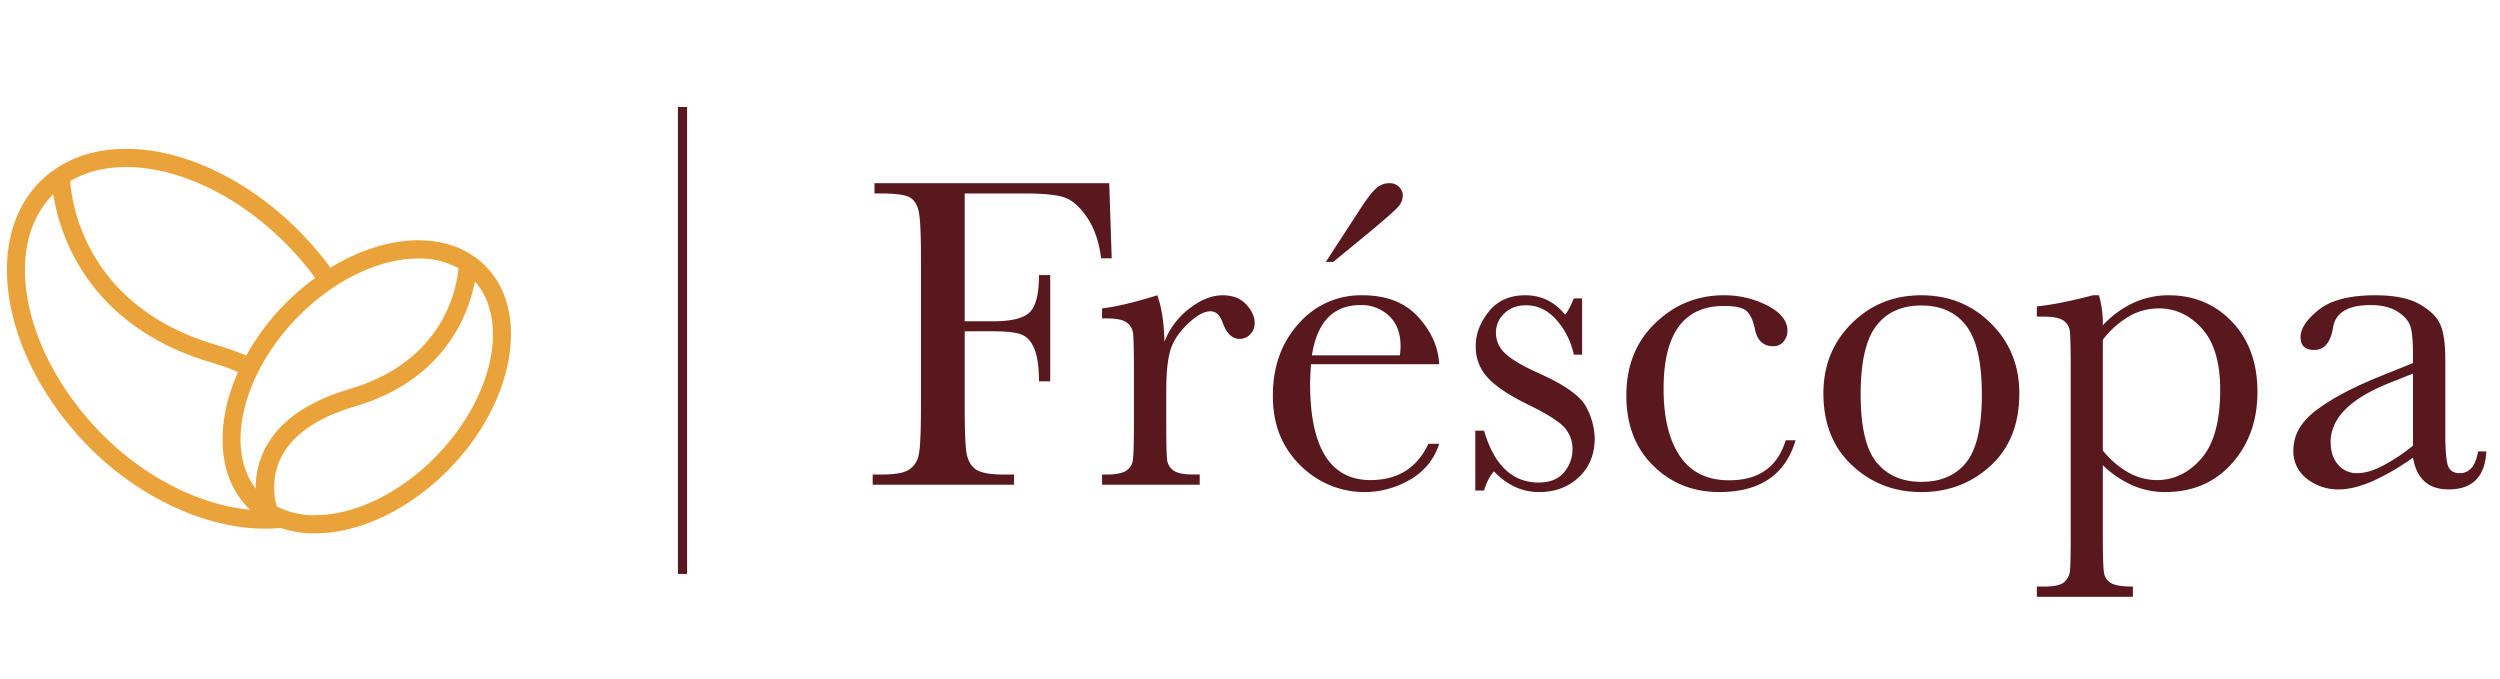 <svg xmlns="http://www.w3.org/2000/svg" width="1391" height="378" viewBox="0 0 1391 378">
  <g id="Frescopa_Logotype" data-name="Frescopa Logotype" transform="translate(17760 11303)">
    <rect id="area" width="1391" height="378" transform="translate(-17760 -11303)" fill="#fff" opacity="0"/>
    <g id="Logo" transform="translate(-17760 -11301)">
      <rect id="area-2" data-name="area" width="1391" height="373.925" fill="none" opacity="0"/>
      <path id="Frescopa" d="M647.735,230.124V224.43h3.748q8.86,0,11.543-2.531a9.777,9.777,0,0,0,3.124-6.066q.437-3.528.437-20.473V103.309q0-16.206-.437-20.418a8.584,8.584,0,0,0-3.554-6.43c-2.082-1.485-5.8-2.228-11.113-2.228h-3.748V68.545q12.359-1.238,31.214-6.189h3.373a57.742,57.742,0,0,1,2.124,16.7A54.923,54.923,0,0,1,701.619,66.5a46.581,46.581,0,0,1,19.414-4.147q21.229,0,35.344,14.786,14.1,14.782,14.1,39.035,0,23.757-14.174,39.716t-37.274,15.962a45.131,45.131,0,0,1-18.172-3.776,56.209,56.209,0,0,1-16.416-11.2V195.36q0,17.568.68,21.4a8,8,0,0,0,3.936,5.756q3.248,1.908,12.119,1.912v5.694ZM699.182,73.985a50.972,50.972,0,0,0-14.736,13.122v61.606a49.847,49.847,0,0,0,14.3,12.31,32.528,32.528,0,0,0,15.916,4.154q14.108,0,24.6-12.008t10.488-38.23q0-22.757-10.106-34.021t-24.1-11.258A33.055,33.055,0,0,0,699.182,73.985ZM544.894,156.944q-15.92-14.906-15.916-40.025,0-23.262,15.729-38.911t38.711-15.652q23.1,0,38.843,15.714t15.729,38.849q0,25.6-15.985,40.273t-38.586,14.662Q560.824,171.854,544.894,156.944ZM558.381,79.37q-8.673,11.316-8.676,38.168,0,26.976,8.864,37.8t24.849,10.825q16.357,0,25.044-10.825t8.676-37.8q0-26.728-8.614-38.106T583.418,68.043Q567.061,68.043,558.381,79.37ZM434.252,157.13q-14.92-14.721-14.917-38.973,0-24.871,16.1-40.335t38.093-15.467a52.244,52.244,0,0,1,24.35,5.749q11.12,5.756,11.113,14.05a9.434,9.434,0,0,1-2.062,5.811,6.971,6.971,0,0,1-5.928,2.723q-8.246,0-10.12-9.532c-.993-4.773-2.54-8.122-4.623-10.02-2.166-1.891-6.358-2.84-12.605-2.84q-16.742,0-25.169,11.5t-8.427,34.647q0,23.881,9.051,37.364T476.524,165.3q24.738,0,31.478-22.275h5.49q-8.5,28.822-42.459,28.829Q449.179,171.854,434.252,157.13Zm-88.59,3.218q-3.384,3.714-5.5,10.632h-4.873V137.7h4.873q8.486,28.833,30.347,28.836,9.485,0,14.167-5.694a19.229,19.229,0,0,0,4.685-12.5,17.742,17.742,0,0,0-5-12.991q-5.123-5.065-19.852-12.248-15.482-7.541-22.233-14.848a24.839,24.839,0,0,1-6.74-17.688q0-10.017,7.24-19.119t20.358-9.092q13.358,0,22.1,10.763,1.874-1.857,4.873-9.03h4.623v31.3h-4.623a42.539,42.539,0,0,0-9.676-19.352q-7.184-8.108-16.923-8.108-7.5,0-12.105,4.573a14.53,14.53,0,0,0-4.63,10.646,15.279,15.279,0,0,0,5.122,11.5q5,4.952,19.1,11.265,21.23,9.521,25.974,18.555a38.213,38.213,0,0,1,4.755,17.571q0,13.245-8.808,21.526t-22.17,8.294Q356.647,171.854,345.663,160.348Zm-96.725,5.007a52.186,52.186,0,0,1-18.915-18.376q-7.372-11.873-7.365-28.822,0-24,14.236-39.9a45.763,45.763,0,0,1,35.58-15.9q20.115,0,31.1,12.124t11.619,26.23H243.877q-.489,7.3-.493,10.893,0,26.718,8.433,40.149t25.155,13.424q22.739,0,32.221-20.178h6a34.688,34.688,0,0,1-15.861,19.738,50.054,50.054,0,0,1-50.393.619Zm-4.553-69.6h48.949a38.035,38.035,0,0,0,.375-5.068q0-10.893-6.427-16.89a22.32,22.32,0,0,0-15.8-6Q248.754,67.8,244.384,95.758Zm619.075,70.161q-4.946-4.467-6.434-13.245a131.741,131.741,0,0,1-22.788,13.245q-10.308,4.446-18.422,4.45a27.843,27.843,0,0,1-17.86-5.942,19.069,19.069,0,0,1-7.49-15.714q0-12.74,12.55-22.261,12.546-9.542,34.65-18.561l19.359-7.8V95.139q0-10.5-1.374-15.212t-7.115-8.411Q842.778,67.8,833.424,67.8q-18.731,0-20.858,12.372-2,12.616-10.488,12.613c-5.081,0-7.615-2.38-7.615-7.173q0-7.046,10.106-15.15t31.478-8.108q15.847,0,24.6,4.952,8.735,4.952,11.543,11.251,2.811,6.324,2.818,19.3v40.96q0,14.349,1.5,18.431c.992,2.716,3.158,4.085,6.49,4.085q8.236,0,10.245-12.124h4.609q-1.124,21.158-20.976,21.154Q868.38,170.368,863.459,165.919Zm-20.046-54.57q-32.224,13-32.214,32.667,0,7.8,4.116,12.558a13.52,13.52,0,0,0,10.738,4.766q5.872,0,13.612-3.837A100.134,100.134,0,0,0,857.024,146V105.909ZM127.627,167.776v-5.694h2.617q7.5,0,10.682-2.043a8.179,8.179,0,0,0,3.8-5.756q.625-3.714.625-21.278V104.423q0-16.33-.43-20.473a8.724,8.724,0,0,0-3.568-6.437q-3.124-2.29-11.113-2.29h-2.617V69.659q11.734-1.362,30.715-7.3,3.623,9.769,4,25.858a42.162,42.162,0,0,1,13.806-18.431q9.537-7.427,18.658-7.427,8.257,0,12.994,5.068,4.737,5.086,4.741,10.4a8.788,8.788,0,0,1-2.429,6.189,7.832,7.832,0,0,1-5.935,2.593q-6.247,0-9.489-9.154-2.249-6.189-6.74-6.189-5.383,0-12.869,7.235-7.5,7.252-9.613,15.04t-2.124,21.4V133q0,16.206.437,20.411a8.558,8.558,0,0,0,3.561,6.43q3.124,2.239,11.113,2.235h3.5v5.694ZM0,167.776v-5.694H5.254q10.859,0,15.035-2.73a12.618,12.618,0,0,0,5.379-8.473q1.177-5.756,1.187-26.787V41.813q0-20.033-1.187-25.851t-5-8.046Q16.86,5.7,4.005,5.694H1V0H131.618l1.374,41.813H127.12q-1.739-13.73-7.8-22.7t-12.675-11.2Q100.032,5.7,84.293,5.694H51.2V76.832H67.058q15.368,0,20.421-5.13t5.053-20.6H98.78v59.137H92.533q0-10.759-2.18-17.007t-6.5-8.541q-4.3-2.29-16.8-2.29H51.2v41.7q0,19.8.993,25.92,1.01,6.128,5.06,9.1t15.673,2.971h5.74v5.694ZM252.124,43.8l18.734-28.829q5.737-8.913,9.058-11.946A10.726,10.726,0,0,1,287.343,0a7.285,7.285,0,0,1,5.622,2.159A6.774,6.774,0,0,1,294.957,6.8a9.723,9.723,0,0,1-2.679,6.43q-2.686,3.095-17.047,14.972L256.247,43.8Z" transform="translate(485.564 99.934)" fill="#58181d" stroke="rgba(0,0,0,0)" stroke-width="1"/>
      <rect id="Line" width="5.115" height="259.805" transform="translate(377.184 57.534)" fill="#58181d"/>
      <path id="Beans" d="M152.258,210.922q-4.274.429-8.687.422c-32.95,0-70.723-17.509-98.9-46.448C-2.478,116.46-14.181,50.6,18.588,18.1,30.694,6.095,47.429-.122,67.1,0c32.186.282,68.336,17.853,96.7,47.006a179.461,179.461,0,0,1,16.213,19.134c15.794-9.663,32.668-15.12,48.332-15.256,15.3-.076,28.251,4.738,37.663,14.078,25.321,25.109,16.457,75.807-19.761,113.006-21.733,22.33-49.47,35.782-74.187,36l-.6.014A58.662,58.662,0,0,1,152.258,210.922Zm19.716-7.088c22.031-.193,47.047-12.5,66.92-32.9,31.512-32.387,40.8-75.262,21.5-97.09-3.459,17.894-16.637,54.679-66.761,69.485-20.983,6.2-34.831,15.8-41.147,28.527-5.8,11.687-3.508,23.035-2.364,27.1A45.683,45.683,0,0,0,171.974,203.834ZM52.038,157.86c23.98,24.626,55.152,40.408,83.349,42.988q-.5-.466-.985-.948c-17.487-17.345-18.665-46.9-5.786-75.782a155.443,155.443,0,0,0-15.239-5.341C67.85,105.332,46.2,78.023,36.052,57.481A112.034,112.034,0,0,1,25.8,25.287C-3.019,53.929,8.741,113.388,52.038,157.86ZM228.447,61.03c-22.038.186-47.054,12.489-66.927,32.894-30.628,31.465-40.261,72.85-23.068,95.194a46.936,46.936,0,0,1,4.772-21.553c7.58-15.46,23.558-26.876,47.491-33.946,52.425-15.483,59.56-56.147,60.528-67.176a44.907,44.907,0,0,0-22.281-5.415ZM116.3,109.067a164.3,164.3,0,0,1,16.858,5.951,132.417,132.417,0,0,1,21-28.123,136.1,136.1,0,0,1,17.376-15.078,169.85,169.85,0,0,0-15.092-17.781c-26.5-27.227-59.93-43.643-89.423-43.89-12.2-.1-22.963,2.585-31.807,7.853C36.155,31.181,44.4,87.832,116.3,109.067Z" transform="translate(3.856 80.807)" fill="#eaa33a" stroke="rgba(0,0,0,0)" stroke-width="1"/>
    </g>
  </g>
</svg>
